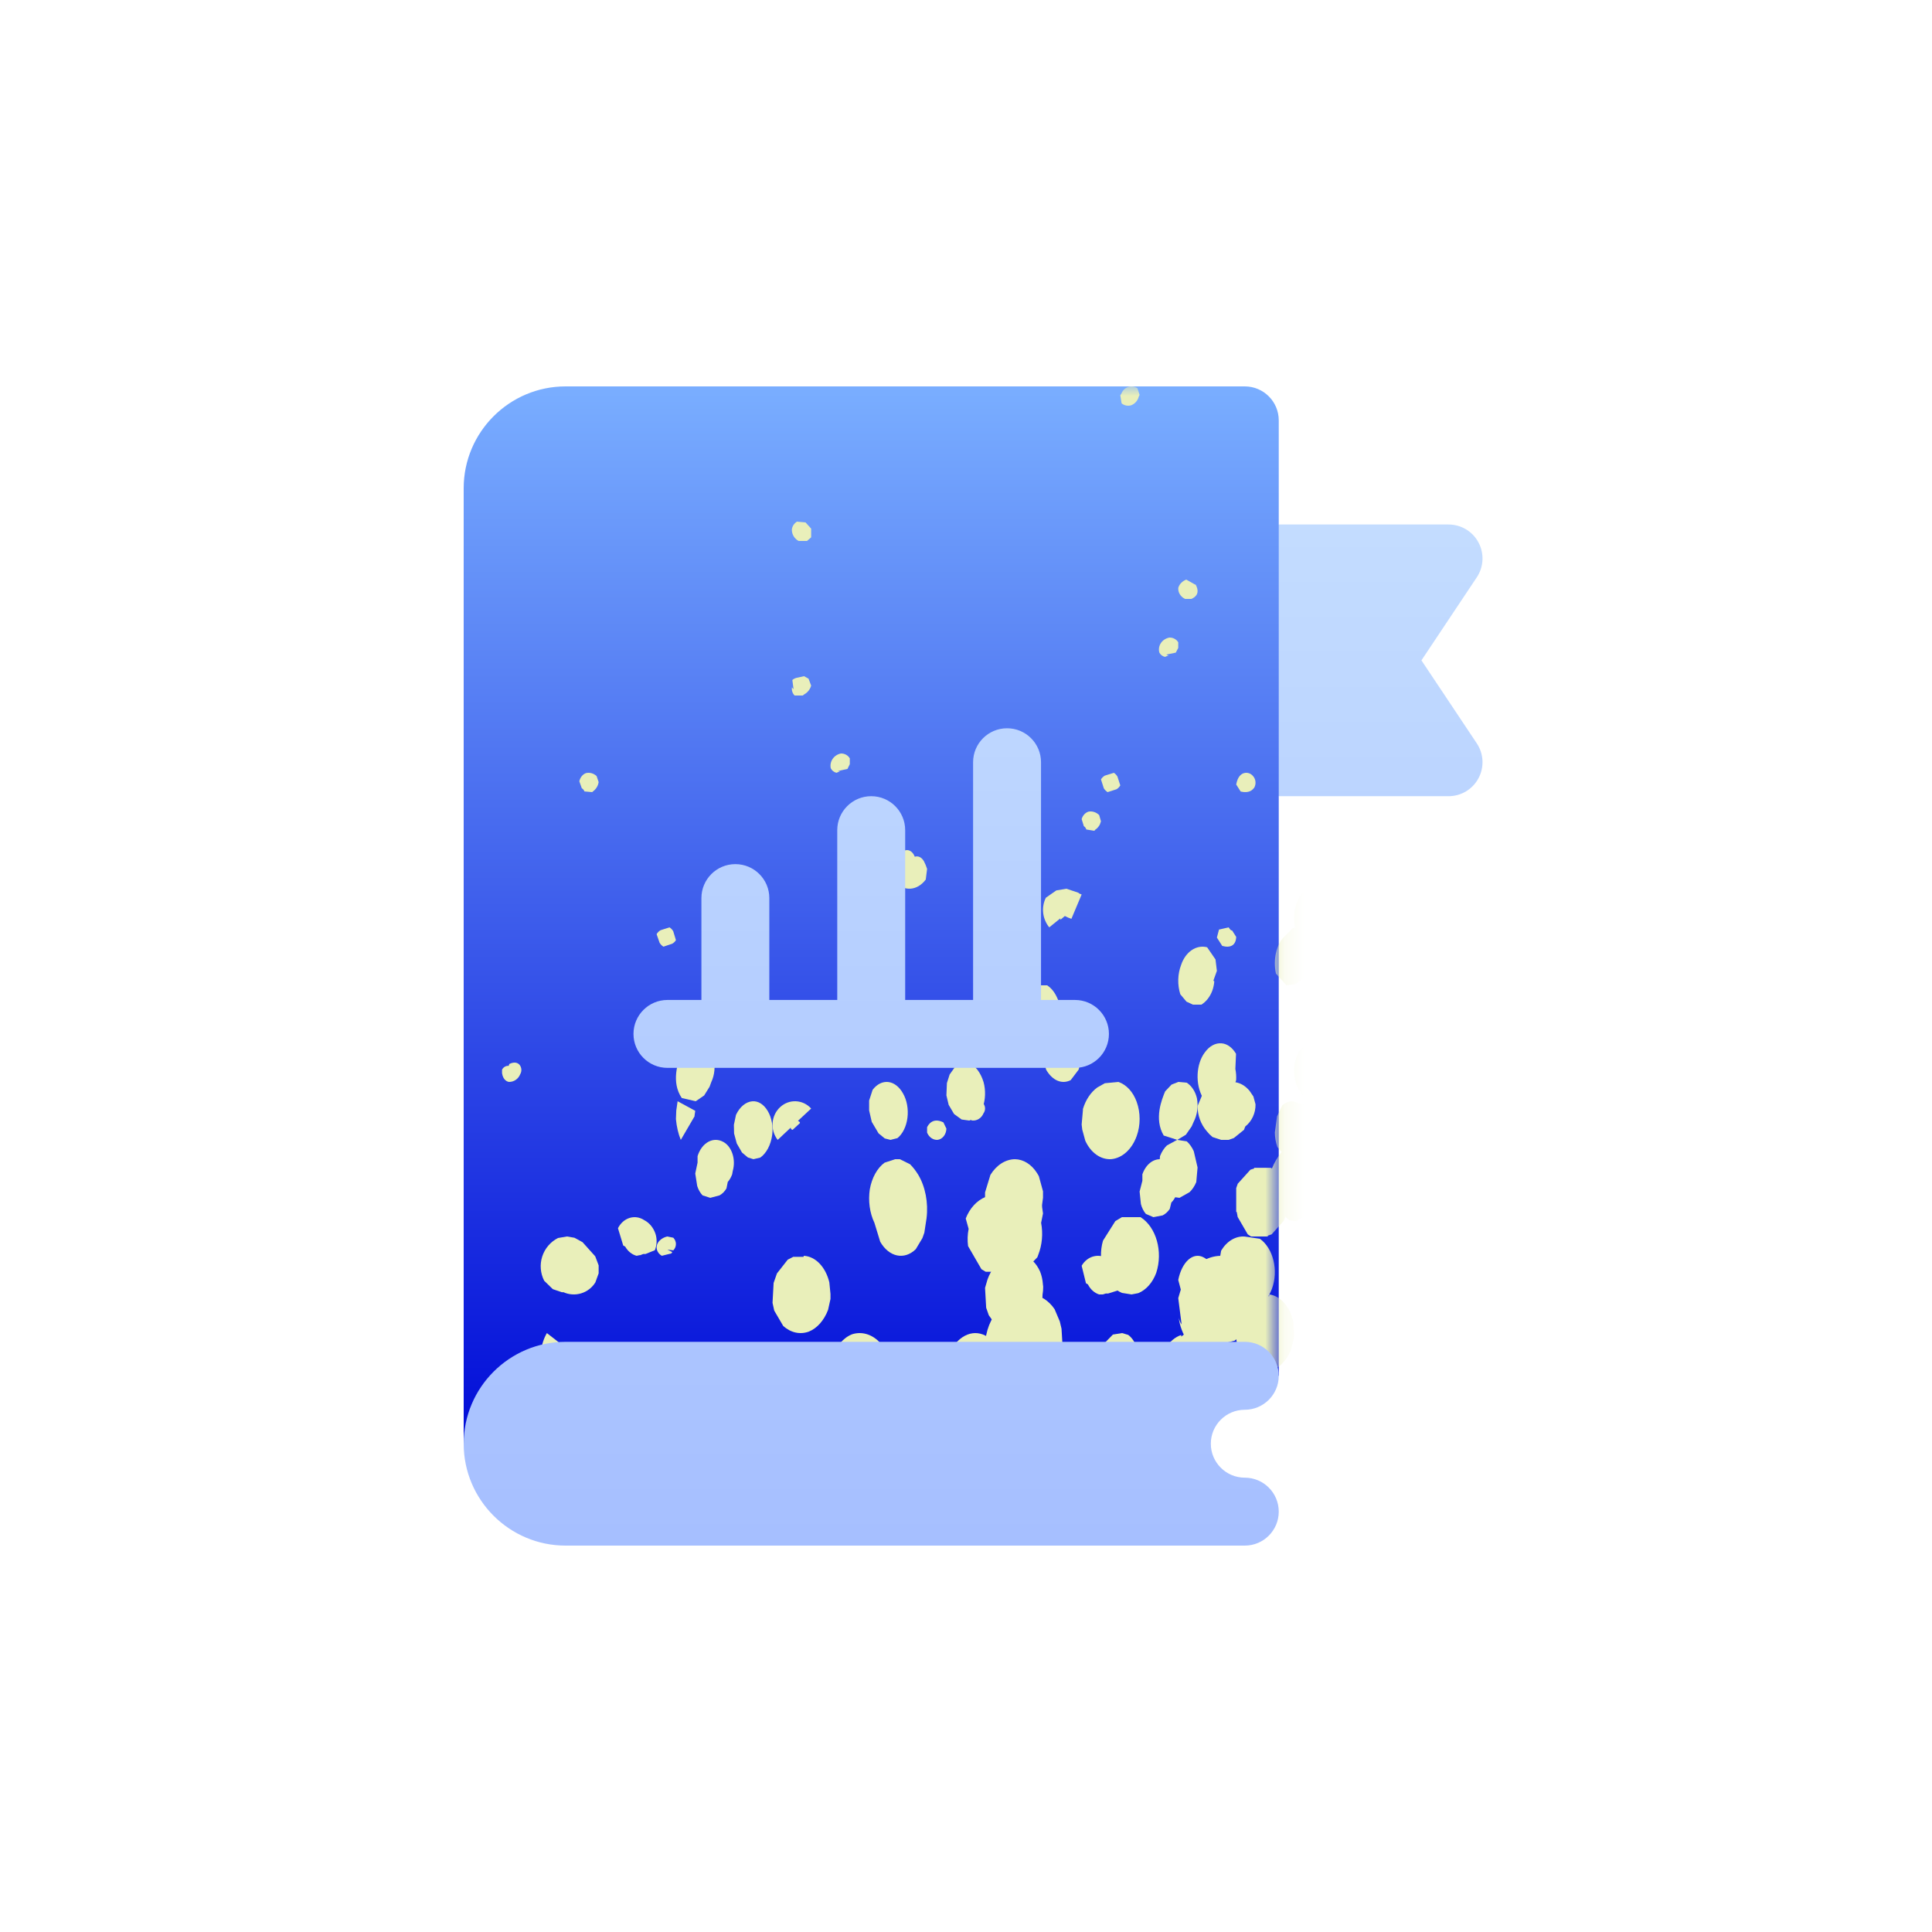 <?xml version="1.0" encoding="UTF-8"?>
<svg width="100px" height="100px" viewBox="0 0 100 100" version="1.1" xmlns="http://www.w3.org/2000/svg" xmlns:xlink="http://www.w3.org/1999/xlink">
    <title>Img/intro_4</title>
    <defs>
        <linearGradient x1="50%" y1="100%" x2="50%" y2="0.445%" id="linearGradient-1">
            <stop stop-color="#010CD8" offset="0%"></stop>
            <stop stop-color="#79ADFF" offset="100%"></stop>
        </linearGradient>
        <path d="M42.188,7.148 L42.188,1.758 C42.188,0.787 41.4,0 40.43,0 L5.273,0 C2.366,0 0,2.366 0,5.273 L0,54.727 L42.188,51.211 L42.188,21.211 L44.883,18.164 L44.883,9.727 L42.188,7.148 Z" id="path-2"></path>
        <filter id="filter-4">
            <feColorMatrix in="SourceGraphic" type="matrix" values="0 0 0 0 0.56 0 0 0 0 0.713 0 0 0 0 0.993 0 0 0 1 0"></feColorMatrix>
        </filter>
        <linearGradient x1="50%" y1="100%" x2="50%" y2="0%" id="linearGradient-5">
            <stop stop-color="#A6BFFF" offset="0%"></stop>
            <stop stop-color="#C3DCFF" offset="99.885%"></stop>
        </linearGradient>
    </defs>
    <g id="Img/intro_4" stroke="none" stroke-width="1" fill="none" fill-rule="evenodd">
        <g id="Group-2" transform="translate(24, 20)">
            <mask id="mask-3" fill="white">
                <use xlink:href="#path-2"></use>
            </mask>
            <use id="Path" fill="url(#linearGradient-1)" fill-rule="nonzero" xlink:href="#path-2"></use>
            <g filter="url(#filter-4)" id="Group">
                <g mask="url(#mask-3)">
                    <g transform="translate(-3, -5)" fill="#E9EFBA" fill-rule="nonzero">
                        <path d="M13.065,49.306 C12.909,49.545 12.991,49.848 13.255,50 L13.751,49.876 C13.764,49.852 13.78,49.828 13.798,49.806 L13.547,49.682 L13.852,49.718 C14.031,49.527 14.031,49.255 13.852,49.065 L13.54,49 C13.342,49.044 13.171,49.154 13.065,49.306 L13.065,49.306 Z" id="Shape-1046"></path>
                        <path d="M34.986,27.397 L35.099,27.761 C35.159,27.798 35.205,27.86 35.227,27.934 L35.627,28 C35.627,28 35.663,28 35.689,27.946 C35.789,27.881 35.872,27.787 35.93,27.672 C35.952,27.62 35.971,27.566 35.986,27.511 L35.894,27.188 C35.741,27.04 35.542,26.974 35.345,27.009 C35.177,27.059 35.042,27.205 34.986,27.397 Z" id="Shape-1048"></path>
                        <path d="M54.407,54 L54.776,53.898 L55.577,53.172 L55.635,53.055 C55.86,52.556 55.94,51.972 55.859,51.406 L55.986,50.926 L55.946,50.519 L55.623,49.625 C55.172,49.009 54.459,48.827 53.854,49.175 C53.549,49.305 53.277,49.533 53.064,49.836 C52.605,49.976 52.214,50.353 51.986,50.875 L52.107,51.42 C52.037,51.707 52.012,52.008 52.032,52.307 L52.672,53.557 L52.879,53.709 L53.456,53.789 L53.456,53.789 L54.407,54 Z" id="Shape-1055"></path>
                        <path d="M38.129,45.781 L38.129,45.826 L38.129,46.117 L37.986,46.674 L38.053,47.321 C38.104,47.519 38.193,47.695 38.31,47.832 L38.7,48 L39.176,47.909 C39.318,47.839 39.445,47.724 39.547,47.573 L39.628,47.243 C39.728,47.146 39.811,47.02 39.871,46.874 L39.914,46.687 L39.914,46.687 C40.102,46.097 39.91,45.411 39.481,45.141 C39.239,44.979 38.96,44.956 38.706,45.076 C38.452,45.196 38.244,45.45 38.129,45.781 Z" id="Shape-1059"></path>
                        <path d="M46.999,26.752 C47.047,26.871 47.151,26.963 47.281,27 L47.482,26.924 C47.437,26.923 47.392,26.91 47.355,26.885 L47.852,26.803 L47.986,26.567 L47.986,26.274 C47.907,26.111 47.738,26.005 47.55,26 C47.37,26.028 47.21,26.123 47.106,26.265 C47.002,26.407 46.964,26.582 46.999,26.752 L46.999,26.752 Z" id="Shape-1062"></path>
                        <path d="M29.387,42.155 C29.244,42.131 29.101,42.201 29.027,42.333 L28.986,42.524 C28.98,42.746 29.12,42.943 29.323,42.998 C29.571,43.02 29.805,42.871 29.903,42.629 C30.014,42.481 30.014,42.272 29.903,42.124 C29.828,42.026 29.671,41.939 29.387,42.056 L29.387,42.155 Z" id="Shape-1065"></path>
                        <path d="M46.239,39.403 L46.117,39.677 C45.88,40.301 45.971,41.093 46.334,41.559 C46.706,42.082 47.268,42.147 47.689,41.716 L47.824,41.49 L47.914,41.264 L47.977,40.977 C48.024,40.389 47.881,39.804 47.594,39.403 C47.328,39.047 46.962,38.916 46.618,39.054 L46.239,39.403 Z" id="Shape-1067"></path>
                        <path d="M44.687,52.091 L44.16,52.019 L43.864,52.149 L43.277,52.798 L43.088,53.278 L42.986,54.303 L43.055,54.711 L43.471,55.548 C43.835,55.932 44.298,56.081 44.744,55.957 C45.191,55.834 45.579,55.449 45.81,54.899 L45.958,54.341 L45.986,54.088 L45.954,53.479 C45.797,52.665 45.295,52.074 44.696,52 L44.687,52.091 Z" id="Shape-1068"></path>
                        <path d="M20.012,20.196 L20.074,20.671 C20.04,20.644 20.012,20.609 19.993,20.57 C19.966,20.727 20.018,20.888 20.13,21 L20.549,21 L20.624,20.943 C20.747,20.876 20.849,20.775 20.917,20.652 C20.946,20.6 20.969,20.545 20.986,20.487 L20.849,20.127 L20.618,20 L20.237,20.082 C20.154,20.102 20.077,20.141 20.012,20.196 L20.012,20.196 Z" id="Shape-1069"></path>
                        <path d="M51.5,43.138 L51.195,43.523 L51.037,43.954 L50.986,44.585 L51.078,45.092 L51.342,45.592 L51.719,45.915 L52.111,46 L52.432,45.892 L52.773,45.538 L52.839,45.385 C52.996,44.993 53.029,44.517 52.93,44.085 C52.804,43.58 52.538,43.183 52.202,43 L51.811,43 L51.5,43.138 Z" id="Shape-1070"></path>
                        <path d="M34.986,50.514 L35.209,51.421 L35.312,51.482 C35.436,51.733 35.642,51.919 35.887,52 L36.039,52 L36.083,52 L36.24,51.951 L36.36,51.951 L36.36,51.951 L36.865,51.793 C36.987,51.54 37.019,51.243 36.951,50.964 C36.868,50.64 36.672,50.366 36.409,50.203 C36.184,50.028 35.907,49.962 35.639,50.021 C35.371,50.079 35.135,50.257 34.986,50.514 L34.986,50.514 Z" id="Shape-1074"></path>
                        <path d="M39.638,41.139 L39.307,41.49 C39.133,41.914 38.723,42.907 39.233,43.775 L39.937,44 L40.379,43.735 L40.679,43.305 L40.778,43.079 C40.97,42.715 41.032,42.266 40.952,41.841 C40.871,41.495 40.681,41.205 40.426,41.04 L39.99,41 L39.638,41.139 Z" id="Shape-1075"></path>
                        <path d="M17.986,37.781 L17.935,37.263 C17.902,37.162 17.844,37.072 17.766,37 L17.251,37.051 C17.148,37.081 17.056,37.139 16.986,37.219 L17.03,37.737 C17.067,37.836 17.125,37.926 17.199,38 L17.721,37.949 C17.823,37.916 17.914,37.858 17.986,37.781 Z" id="Shape-1090"></path>
                        <path d="M49.998,12.328 C49.944,12.6 50.08,12.875 50.318,12.976 C50.6,13.066 50.897,12.895 50.986,12.59 L50.826,12.124 C50.625,11.99 50.379,11.963 50.158,12.051 L49.998,12.328 Z" id="Shape-1108"></path>
                        <path d="M41.986,33.528 L42.263,33.961 C42.703,34.082 42.968,33.92 42.986,33.494 L42.775,33.162 C42.697,33.162 42.667,33.101 42.595,33 L42.095,33.115 L41.986,33.528 Z" id="Shape-1122"></path>
                        <path d="M52.986,44.57 L52.986,44.052 L52.884,43.625 L52.661,43.206 C52.407,42.949 52.078,42.931 51.812,43.16 C51.9,43.139 51.99,43.158 52.071,43.213 L51.807,43.213 C51.557,43.071 51.279,43.091 51.038,43.267 C50.798,43.443 50.616,43.76 50.537,44.143 C50.299,44.356 50.119,44.688 50.029,45.081 C49.937,45.508 49.996,45.976 50.186,46.323 C50.306,46.542 50.473,46.691 50.659,46.742 C50.693,47.297 50.927,47.78 51.269,48 L51.807,47.924 L52.158,47.566 L52.361,47.215 C52.492,46.993 52.592,46.734 52.656,46.453 L52.712,45.98 L52.554,45.416 C52.758,45.216 52.91,44.918 52.986,44.57 L52.986,44.57 Z" id="Shape-1129"></path>
                        <path d="M36.18,54.492 L35.986,55.398 L36.075,56.102 L36.468,56.788 L36.891,57 L37.258,57 L37.546,56.822 L37.833,56.441 L37.949,56.017 C38.083,55.242 37.847,54.424 37.394,54.093 L37.08,54 L36.604,54.076 L36.206,54.483 L36.541,55.229 L36.541,55.229 L36.18,54.492 Z" id="Shape-1130"></path>
                        <path d="M31.327,50.312 L31.065,50.773 L31.029,50.914 C30.957,51.305 30.865,52.266 31.763,52.953 L32.195,53 L32.544,52.828 L32.934,52.125 C33.029,51.689 32.993,51.212 32.836,50.82 C32.637,50.368 32.319,50.068 31.964,50 L31.594,50.086 L31.327,50.312 Z" id="Shape-1133"></path>
                        <path d="M48.015,52.764 L47.986,53.379 L48.261,54.513 L48.204,54.569 C48.521,55.648 49.24,56.212 49.934,55.926 L50.408,55.503 L50.579,55.24 L50.872,54.441 L50.986,53.802 L50.901,52.445 L50.74,51.966 L50.1,51.167 C49.558,50.869 48.967,50.973 48.474,51.455 L48.015,52.764 Z" id="Shape-1137"></path>
                        <path d="M40.426,44.076 L39.927,44 L39.401,44.286 C39.254,44.426 39.131,44.616 39.042,44.84 L38.986,45.58 L39.182,46.378 C39.277,46.61 39.41,46.801 39.569,46.933 L40.051,47 L40.572,46.706 C40.712,46.574 40.831,46.396 40.919,46.185 L40.986,45.429 L40.79,44.588 C40.696,44.378 40.571,44.203 40.426,44.076 Z" id="Shape-1138"></path>
                        <path d="M50.171,38.032 L49.86,38.287 C49.443,38.424 49.113,38.808 48.986,39.305 L48.986,39.862 L49.125,40.3 L49.416,40.73 C49.808,41.065 50.327,41.09 50.74,40.794 L50.879,40.794 L51.296,40.682 L51.726,40.348 L51.931,39.839 C52.03,39.462 51.994,39.052 51.832,38.708 C51.635,38.312 51.294,38.049 50.912,38 L50.171,38.032 Z" id="Shape-1139"></path>
                        <path d="M26.986,43.346 L26.986,43.624 C27.088,43.866 27.3,44.013 27.527,43.999 C27.78,43.97 27.976,43.721 27.986,43.417 L27.829,43.093 C27.262,42.815 27.04,43.236 26.986,43.346 Z" id="Shape-1141"></path>
                        <path d="M41.564,52.5 L41.944,52.143 C42.018,51.724 41.993,51.27 41.875,50.884 C41.757,50.498 41.555,50.211 41.315,50.09 C40.767,49.781 40.178,50.295 39.986,51.25 L40.296,52.42 L40.331,52.42 C40.426,52.656 40.549,52.854 40.691,53 L41.361,52.884 C41.436,52.769 41.504,52.64 41.564,52.5 L41.564,52.5 Z" id="Shape-1142"></path>
                        <path d="M35.986,25.342 L36.134,25.805 C36.184,25.883 36.251,25.949 36.328,26 L36.791,25.852 C36.872,25.803 36.939,25.734 36.986,25.651 L36.838,25.195 C36.793,25.115 36.728,25.048 36.651,25 L36.181,25.148 C36.101,25.196 36.035,25.263 35.986,25.342 L35.986,25.342 Z" id="Shape-1143"></path>
                        <path d="M13.986,33.66 L13.846,33.2 C13.799,33.119 13.732,33.05 13.653,33 L13.193,33.147 C13.106,33.195 13.034,33.267 12.986,33.353 L13.139,33.793 C13.187,33.878 13.256,33.949 13.339,34 L13.793,33.847 C13.873,33.803 13.94,33.739 13.986,33.66 L13.986,33.66 Z" id="Shape-1148"></path>
                        <path d="M32.13,53.848 L32.777,53.082 L32.924,52.689 L32.986,51.592 L32.887,51.164 L32.365,50.316 C31.977,49.994 31.503,49.914 31.066,50.095 C30.643,50.285 30.298,50.697 30.111,51.233 L29.986,51.661 L30.044,52.689 L30.179,53.075 L30.701,53.814 L30.899,53.938 L31.77,54 L32.13,53.848 Z" id="Shape-1155"></path>
                        <path d="M8.986,25.439 L9.114,25.801 C9.175,25.834 9.224,25.891 9.251,25.964 L9.654,26 C9.671,25.977 9.692,25.958 9.716,25.946 C9.811,25.872 9.889,25.77 9.94,25.65 C9.961,25.596 9.976,25.539 9.986,25.481 L9.879,25.167 C9.723,25.025 9.521,24.969 9.328,25.016 C9.16,25.078 9.031,25.238 8.986,25.439 Z" id="Shape-1156"></path>
                        <path d="M8.046,57 L8.577,57 L8.986,56.812 L8.548,55.316 L8.548,55.263 C8.564,55.178 8.593,55.099 8.634,55.03 L7.306,54 C6.981,54.56 6.898,55.283 7.084,55.934 C7.264,56.448 7.615,56.837 8.046,57 L8.046,57 Z" id="Shape-1158"></path>
                        <path d="M48.151,52.316 C47.768,53.405 48.072,54.699 48.856,55.316 L49.088,55.355 L49.172,55.512 C49.635,55.96 50.227,56.11 50.783,55.919 L51.255,55.59 L51.487,55.339 L51.834,54.768 C52.201,53.675 51.885,52.394 51.1,51.791 L50.968,51.705 L50.879,51.462 C50.427,51.042 49.859,50.9 49.321,51.071 C48.807,51.23 48.376,51.688 48.151,52.316 L48.151,52.316 Z" id="Shape-1164"></path>
                        <path d="M28.342,54.684 L27.986,56.081 L27.986,56.676 L28.032,56.962 L28.032,56.962 C28.106,57.936 28.524,58.74 29.091,59 L29.687,59 L29.946,58.861 L29.946,58.861 L30.205,58.745 L30.39,58.568 L30.778,57.911 L30.834,57.741 C30.935,57.39 30.987,57.004 30.986,56.614 C30.986,56.614 30.986,56.46 30.986,56.398 L30.986,56.398 L30.986,55.942 L30.889,55.425 L30.376,54.398 C29.728,53.777 28.918,53.891 28.342,54.684 L28.342,54.684 Z" id="Shape-1165"></path>
                        <path d="M31.555,51 L31.924,50.869 L32.692,50.078 L32.738,49.955 C32.941,49.44 32.994,48.852 32.888,48.294 L32.986,47.807 L32.928,47.401 L32.565,46.545 C32.087,45.962 31.364,45.833 30.775,46.226 C30.476,46.378 30.215,46.628 30.019,46.951 C29.568,47.13 29.195,47.534 28.986,48.069 L29.136,48.606 C29.078,48.897 29.068,49.201 29.107,49.498 L29.8,50.695 L30.019,50.826 L30.597,50.826 L30.597,50.826 L31.555,51 Z" id="Shape-1166"></path>
                        <path d="M37.043,5.373 L36.986,5.457 L37.054,5.878 C37.192,5.99 37.372,6.027 37.54,5.98 C37.716,5.917 37.857,5.774 37.924,5.59 C37.924,5.547 37.964,5.493 37.986,5.439 L37.873,5.097 C37.732,4.999 37.557,4.974 37.397,5.027 C37.236,5.081 37.106,5.208 37.043,5.373 L37.043,5.373 Z" id="Shape-1168"></path>
                        <path d="M36.092,49.214 C35.936,49.743 35.953,50.335 36.138,50.847 C36.323,51.36 36.659,51.748 37.068,51.92 L37.568,52 L37.914,51.934 C38.32,51.771 38.658,51.391 38.845,50.886 C39.208,49.791 38.849,48.513 38.034,48 L37.068,48 L36.728,48.206 L36.092,49.214 Z" id="Shape-1170"></path>
                        <path d="M15.106,44.843 L15.106,44.888 L15.106,45.177 L14.986,45.742 L15.087,46.384 C15.146,46.576 15.242,46.744 15.365,46.872 L15.763,47 L16.243,46.872 C16.384,46.796 16.508,46.672 16.602,46.512 L16.669,46.178 C16.764,46.07 16.84,45.936 16.895,45.787 L16.928,45.607 L16.928,45.607 C17.097,45.017 16.884,44.354 16.449,44.111 C16.198,43.967 15.915,43.963 15.663,44.1 C15.41,44.238 15.21,44.506 15.106,44.843 L15.106,44.843 Z" id="Shape-1171"></path>
                        <path d="M22,24.766 C22.057,24.883 22.166,24.969 22.297,25 L22.5,24.909 C22.458,24.923 22.413,24.923 22.371,24.909 L22.865,24.799 L22.986,24.552 L22.986,24.253 C22.894,24.094 22.717,23.996 22.527,24 C22.351,24.035 22.197,24.135 22.098,24.278 C21.999,24.422 21.964,24.598 22,24.766 Z" id="Shape-1174"></path>
                        <path d="M5.329,40.167 C5.187,40.157 5.052,40.235 4.986,40.366 L4.986,40.553 C5.044,40.915 5.259,40.988 5.346,41 C5.6,41.004 5.83,40.846 5.926,40.602 C6.019,40.446 6.003,40.245 5.886,40.107 C5.799,40.016 5.642,39.938 5.363,40.071 L5.329,40.167 Z" id="Shape-1177"></path>
                        <path d="M24.894,55.146 L24.5,54.446 C24.101,54.049 23.592,53.908 23.109,54.06 C22.657,54.235 22.284,54.668 22.088,55.244 L21.986,55.591 L21.986,56.513 L22.078,56.866 L22.477,57.566 C22.875,57.96 23.384,58.095 23.863,57.933 C24.312,57.767 24.684,57.343 24.879,56.775 L24.986,56.408 L24.986,55.499 L24.894,55.146 Z" id="Shape-1178"></path>
                        <path d="M21.198,37.496 L21.086,37.778 C20.879,38.426 21.001,39.209 21.378,39.644 C21.773,40.119 22.329,40.119 22.724,39.644 L22.85,39.411 L22.926,39.178 L22.985,38.876 C23.004,38.283 22.837,37.712 22.536,37.338 C22.258,37.007 21.891,36.912 21.557,37.084 L21.198,37.496 Z" id="Shape-1179"></path>
                        <path d="M20.595,50.052 L20.061,50.052 L19.772,50.201 L19.214,50.913 L19.042,51.405 L18.986,52.435 L19.074,52.837 L19.54,53.633 C19.932,53.983 20.41,54.088 20.861,53.925 C21.29,53.755 21.652,53.348 21.861,52.798 L21.986,52.234 L21.986,51.975 L21.926,51.373 C21.733,50.574 21.205,50.027 20.6,50 L20.595,50.052 Z" id="Shape-1180"></path>
                        <path d="M28.444,40.207 L28.154,40.614 L28.012,41.059 L27.986,41.696 L28.103,42.187 L28.383,42.662 L28.775,42.946 L29.172,43 L29.482,42.862 L29.808,42.471 L29.869,42.309 C30.009,41.908 30.024,41.433 29.91,41.013 C29.763,40.524 29.483,40.154 29.141,40 L28.744,40 L28.444,40.207 Z" id="Shape-1182"></path>
                        <path d="M10.986,48.573 L11.258,49.467 L11.359,49.522 C11.495,49.764 11.707,49.936 11.951,50 L12.095,49.969 L12.137,49.969 L12.292,49.908 L12.409,49.908 L12.409,49.908 L12.894,49.712 C13.002,49.449 13.016,49.148 12.931,48.873 C12.827,48.551 12.613,48.291 12.34,48.151 C12.111,48.001 11.841,47.961 11.587,48.04 C11.333,48.119 11.117,48.311 10.986,48.573 Z" id="Shape-1185"></path>
                        <path d="M14.571,39.16 L14.252,39.539 C14.098,39.978 13.721,41.002 14.289,41.834 L15.011,42 L15.447,41.701 L15.728,41.248 L15.813,41.016 C15.992,40.638 16.034,40.184 15.93,39.765 C15.828,39.42 15.617,39.143 15.346,39 L14.905,39 L14.571,39.16 Z" id="Shape-1186"></path>
                        <path d="M48.648,45.138 L48.051,44.824 L47.913,44.689 C47.712,44.603 47.5,44.587 47.294,44.64 C47.239,44.528 47.178,44.423 47.111,44.326 L46.296,44 L45.962,44.08 L45.329,44.64 C45.131,44.879 44.963,45.164 44.835,45.482 L44.781,45.445 L43.913,45.445 L43.913,45.482 L43.721,45.544 L43.066,46.269 L42.986,46.497 L42.986,47.727 L43.013,47.727 L43.062,47.991 L43.583,48.889 L43.752,49 L44.621,49 L44.621,48.957 L44.821,48.889 L45.463,48.17 L45.53,47.979 L45.735,48.157 L46.069,48.213 L46.817,47.795 C46.943,47.916 47.083,48.005 47.231,48.059 C47.866,48.323 48.548,47.929 48.857,47.118 C49.087,46.461 49.004,45.677 48.648,45.138 L48.648,45.138 Z" id="Shape-1187"></path>
                        <path d="M30.081,33.887 C30.03,34.065 29.997,34.257 29.986,34.453 L30.015,34.881 C30.108,35.419 30.376,35.833 30.715,35.96 C31.107,36.092 31.515,35.893 31.796,35.432 L31.929,35.042 L31.986,34.675 L31.986,34.223 C31.849,33.548 31.474,33.069 31.034,33.007 C30.632,32.947 30.251,33.299 30.081,33.887 Z" id="Shape-1189"></path>
                        <path d="M41.481,34.031 C40.923,33.885 40.362,34.264 40.135,34.943 C39.952,35.418 39.937,35.973 40.093,36.464 L40.413,36.846 L40.748,37 L41.182,37 C41.429,36.85 41.629,36.595 41.749,36.276 C41.803,36.126 41.838,35.965 41.852,35.8 L41.806,35.754 L41.986,35.251 L41.914,34.661 L41.481,34.031 Z" id="Shape-1190"></path>
                        <path d="M39.007,18.774 C39.062,18.888 39.171,18.972 39.302,19 L39.497,18.918 C39.451,18.921 39.405,18.907 39.369,18.881 L39.859,18.78 L39.986,18.535 L39.986,18.245 C39.894,18.091 39.719,17.996 39.53,18 C39.349,18.033 39.189,18.134 39.09,18.281 C38.991,18.427 38.961,18.606 39.007,18.774 Z" id="Shape-1191"></path>
                        <path d="M37.227,59.836 L37.227,59.894 C37.856,60.174 38.555,59.885 38.935,59.19 L38.986,57.807 L38.986,57.807 C38.984,57.082 38.642,56.429 38.116,56.145 C37.59,55.861 36.982,56.002 36.569,56.502 L36.409,56.92 C36.295,57.067 36.199,57.237 36.127,57.422 C35.815,58.236 36.037,59.217 36.641,59.699 L37.227,59.836 Z" id="Shape-1192"></path>
                        <path d="M34.198,31 L33.675,31.088 L33.132,31.467 C32.887,31.97 32.954,32.557 33.308,33 L33.886,32.533 C33.883,32.558 33.883,32.584 33.886,32.609 L34.117,32.413 C34.225,32.471 34.339,32.52 34.456,32.558 L34.721,31.927 L34.721,31.927 L34.986,31.297 C34.871,31.259 34.864,31.252 34.816,31.208 L34.198,31 Z" id="Shape-1193"></path>
                        <path d="M33.723,36.657 L33.723,36.657 C33.596,36.364 33.413,36.136 33.198,36 L32.83,36 L32.535,36.117 L32.225,36.422 L32.104,36.719 C31.976,37.088 31.951,37.518 32.036,37.914 C32.121,38.31 32.308,38.639 32.556,38.829 C33.058,39.21 33.673,38.934 33.949,38.204 L33.986,37.485 L33.849,36.946 L33.723,36.657 Z" id="Shape-1195"></path>
                        <path d="M36.186,41.068 L35.798,41.286 C35.46,41.531 35.196,41.925 35.052,42.401 C35.051,42.421 35.051,42.441 35.052,42.462 L34.986,43.203 L35.017,43.468 L35.175,44.046 C35.459,44.668 35.976,45.034 36.523,44.998 C37.09,44.942 37.591,44.485 37.835,43.801 C38.037,43.242 38.037,42.592 37.835,42.033 C37.65,41.518 37.302,41.139 36.885,41 L36.186,41.068 Z" id="Shape-1197"></path>
                        <path d="M43.608,52.938 L44.181,52.671 C44.459,52.432 44.685,52.1 44.837,51.706 C45.183,50.76 44.907,49.616 44.212,49.119 L43.423,49.003 L43.423,49.003 C42.953,48.97 42.499,49.243 42.205,49.735 L41.989,51.001 L41.989,51.001 C41.957,51.644 42.162,52.268 42.537,52.671 L43.305,53 L43.608,52.938 Z" id="Shape-1213"></path>
                        <path d="M49.14,30.581 L48.986,31.15 L49.009,31.635 L49.036,31.706 C49.036,32.133 49.131,32.715 49.802,33 L50.143,33 L50.406,32.845 L50.66,32.502 L50.95,31.642 L50.986,31.17 L50.923,30.794 L50.746,30.4 C50.518,30.113 50.219,29.971 49.916,30.005 C49.613,30.039 49.333,30.247 49.14,30.581 L49.14,30.581 Z" id="Shape-1221"></path>
                        <path d="M19.253,44 L19.929,43.365 C19.929,43.406 19.929,43.457 20.024,43.482 L20.406,43.13 C20.406,43.055 20.342,43.047 20.303,43.013 L20.986,42.378 C20.554,41.902 19.842,41.872 19.375,42.309 C18.908,42.746 18.854,43.494 19.253,44 L19.253,44 Z" id="Shape-1223"></path>
                        <path d="M39.986,52.191 L40.16,53.553 C40.091,53.452 40.04,53.334 40.01,53.206 C40.069,53.646 40.225,54.057 40.459,54.392 C40.548,54.521 40.648,54.638 40.758,54.739 L41.419,55 L41.713,55 L42.374,54.666 L42.533,54.483 L42.909,54.392 C43.304,54.092 43.573,53.586 43.642,53.012 L43.642,53.012 C43.947,52.515 44.057,51.871 43.941,51.26 L43.285,50.318 L43.15,50.251 L43.15,50.251 C42.574,49.926 41.916,49.916 41.333,50.225 C40.751,50.534 40.296,51.133 40.078,51.881 L39.986,52.191 Z" id="Shape-1228"></path>
                        <path d="M25.304,30.626 C25.788,31.16 26.467,31.118 26.917,30.526 L26.986,29.975 C26.942,29.833 26.886,29.698 26.82,29.574 C26.706,29.374 26.524,29.285 26.349,29.344 C26.236,29.045 25.985,28.919 25.768,29.054 L25.498,29.354 C25.295,29.372 25.108,29.519 24.986,29.755 L25.104,30.485 L25.304,30.626 Z" id="Shape-1229"></path>
                        <path d="M42.593,41.79 L42.776,41.546 L42.982,40.908 C42.994,40.714 42.98,40.518 42.942,40.331 L42.977,39.545 C42.786,39.22 42.517,39.025 42.231,39.003 C41.911,38.974 41.597,39.144 41.36,39.475 C41.143,39.761 41.009,40.166 40.989,40.603 C40.968,41.039 41.063,41.469 41.251,41.799 L41.744,41.843 C41.836,41.916 41.935,41.969 42.037,42 L42.593,41.79 Z" id="Shape-1230"></path>
                        <path d="M45.38,42.202 L45.099,42.781 L44.986,43.622 C44.99,43.883 45.034,44.139 45.116,44.37 L45.516,44.832 L46.045,45 C46.226,45.004 46.404,44.941 46.564,44.815 L46.873,44.218 L46.986,43.378 C46.988,43.111 46.943,42.847 46.856,42.613 L46.468,42.168 L45.904,42 C45.721,41.998 45.54,42.068 45.38,42.202 L45.38,42.202 Z" id="Shape-1231"></path>
                        <path d="M40.402,15 C40.197,15.079 40.045,15.234 39.989,15.422 C39.965,15.657 40.1,15.882 40.335,16 L40.668,16 C40.902,15.896 41.128,15.688 40.875,15.237 C40.879,15.246 40.879,15.257 40.875,15.266 L40.402,15 Z" id="Shape-1232"></path>
                        <path d="M30.436,56.234 C31.055,57.124 32.085,57.256 32.823,56.539 L32.942,56.273 L33.079,56.273 C33.571,55.879 33.903,55.219 33.986,54.471 L33.944,53.773 L33.855,53.397 L33.586,52.763 C32.97,51.86 31.924,51.743 31.2,52.496 L31.087,52.622 L30.884,52.622 C30.412,53.001 30.091,53.634 30.007,54.353 C29.926,55.033 30.084,55.725 30.436,56.234 Z" id="Shape-1233"></path>
                        <path d="M16.02,57.096 L15.501,57.719 L15.335,57.831 C15.182,58.048 15.073,58.302 15.019,58.573 C14.909,58.599 14.801,58.637 14.697,58.686 L14.074,59.564 L13.986,60.003 L14.137,60.988 C14.232,61.322 14.377,61.633 14.567,61.908 L14.515,61.968 L14.126,63.03 L14.157,63.03 L14.116,63.291 L14.386,64.359 L14.531,64.543 L15.325,64.929 L15.465,64.994 L15.465,64.958 L15.693,65 L16.627,64.691 L16.788,64.525 L17.183,63.463 L17.151,63.463 L17.188,63.19 L16.918,62.134 L16.799,61.979 L17.027,61.795 L17.219,61.404 L17.219,60.33 C17.367,60.218 17.498,60.079 17.608,59.92 C18.112,59.234 18.112,58.233 17.608,57.547 C17.204,57.049 16.581,56.872 16.02,57.096 L16.02,57.096 Z" id="Shape-1241"></path>
                        <path d="M1.336,38.95 L1.658,39 C1.819,38.921 1.938,38.771 1.981,38.591 C2.001,38.462 1.963,38.33 1.879,38.232 L1.879,38.232 C1.746,38.092 1.567,38.01 1.379,38.003 C1.237,37.988 1.096,38.032 0.986,38.126 L0.986,38.507 L1.336,38.95 Z" id="Shape-1250"></path>
                        <path d="M17.097,34 L17.567,33.906 C17.556,33.939 17.538,33.966 17.516,33.984 L17.589,33.984 C17.735,33.994 17.873,33.896 17.952,33.727 C18.009,33.542 17.994,33.33 17.912,33.164 L17.567,33 C17.408,33.047 17.114,33.133 17.001,33.469 C16.963,33.657 16.999,33.859 17.097,34 L17.097,34 Z" id="Shape-1252"></path>
                        <path d="M33.007,39.82 L33.146,40.363 C33.467,40.928 33.965,41.14 34.419,40.907 L34.831,40.363 L34.986,39.746 L34.929,38.922 L34.801,38.667 C34.59,38.255 34.278,38.011 33.945,38 C33.625,38.007 33.323,38.239 33.12,38.634 L32.986,39.276 L33.007,39.82 Z" id="Shape-1254"></path>
                        <path d="M30.057,38.161 L30.427,38.741 L30.836,38.947 L31.062,39 C31.238,39.002 31.41,38.944 31.565,38.832 L31.864,38.283 L31.98,37.566 C32.002,37.261 31.964,36.952 31.869,36.674 L31.67,36.354 L31.455,36.148 L31.167,36.011 C30.82,35.952 30.475,36.135 30.244,36.499 C29.987,36.976 29.917,37.598 30.057,38.161 Z" id="Shape-1255"></path>
                        <path d="M45.043,35.395 L45.591,36 L46.038,35.938 L46.346,35.744 C46.639,35.557 46.865,35.167 46.961,34.682 C47.026,34.224 46.964,33.744 46.793,33.364 L46.312,33 L45.918,33.039 L45.471,33.488 C45.064,33.878 44.885,34.676 45.043,35.395 Z" id="Shape-1256"></path>
                        <path d="M24.259,48.291 L24.559,49.271 C25.013,50.067 25.81,50.235 26.401,49.657 L26.744,49.084 L26.844,48.802 L26.958,48.056 C27.056,47.245 26.895,46.413 26.52,45.793 C26.397,45.594 26.258,45.415 26.106,45.262 L25.577,45 L25.335,45 L24.787,45.179 C24.406,45.457 24.127,45.96 24.021,46.559 C23.931,47.159 24.017,47.787 24.259,48.291 L24.259,48.291 Z" id="Shape-1257"></path>
                        <path d="M13.986,42.923 C14.022,43.318 14.109,43.689 14.238,44 L14.951,42.778 C14.951,42.778 14.951,42.778 14.951,42.735 L14.986,42.496 L14.073,42 L14.004,42.479 L13.986,42.923 Z" id="Shape-1258"></path>
                        <path d="M16.996,43.669 L17.135,44.185 L17.407,44.656 L17.71,44.91 L17.997,45 L18.349,44.918 C18.666,44.698 18.896,44.266 18.968,43.751 C19.026,43.307 18.941,42.847 18.741,42.51 C18.54,42.165 18.246,41.978 17.943,42.002 C17.604,42.03 17.292,42.288 17.095,42.705 L16.986,43.221 L16.996,43.669 Z" id="Shape-1260"></path>
                        <path d="M30.727,2 L30.83,2 L30.986,1.053 L30.816,0.596 C30.707,0.246 30.534,0.026 30.345,0 C30.201,0.018 30.069,0.183 29.986,0.447 L29.986,1.042 C30.137,1.643 30.421,2.011 30.727,2 Z" id="Shape-1262"></path>
                        <path d="M24.167,41.408 L23.986,41.964 L23.986,42.475 L24.122,43.068 L24.474,43.662 L24.795,43.925 L25.092,44 L25.449,43.91 C25.72,43.696 25.912,43.309 25.969,42.858 C26.026,42.407 25.941,41.942 25.74,41.596 C25.551,41.254 25.277,41.041 24.98,41.005 C24.684,40.97 24.391,41.115 24.167,41.408 Z" id="Shape-1263"></path>
                        <path d="M53.485,33.835 L53.485,33.835 L53.956,33.997 C54.033,33.503 53.959,32.979 53.756,32.594 C53.494,32.176 53.137,31.962 52.773,32.006 L52.627,32.006 L52.182,32.41 L51.986,32.968 L52.017,33.843 C52.702,35.386 53.352,35.018 53.623,34.791 L53.392,34.056 L53.485,33.835 Z" id="Shape-1264"></path>
                        <path d="M46.612,31.054 C46.354,31.226 46.153,31.548 46.054,31.948 C45.954,32.349 45.965,32.793 46.083,33.181 L46.38,33.747 L46.733,34 L46.969,33.235 L46.969,33.235 L47.437,32.821 L47.986,32.821 L47.986,32.355 L47.85,31.834 L47.568,31.344 L47.261,31.084 L46.969,31 L46.612,31.054 Z" id="Shape-1265"></path>
                        <path d="M50.583,51.556 L50.295,51.26 L49.59,51.106 L49.59,51.01 C48.894,50.917 48.244,51.507 48.028,52.43 L47.986,53.175 L48.028,53.483 L48.264,54.126 L48.519,54.531 L49.233,55 L49.558,55 L50.295,54.614 C50.723,54.118 50.975,53.389 50.986,52.616 L50.583,51.556 Z" id="Shape-1266"></path>
                        <path d="M32.986,46.995 L32.986,46.662 L32.771,45.877 L32.674,45.713 C32.388,45.265 31.972,45.005 31.532,45 C31.041,45.007 30.577,45.304 30.264,45.811 L29.986,46.721 L29.986,47.126 L30.318,48.225 C30.642,48.769 31.148,49.057 31.664,48.991 C32.198,48.882 32.655,48.423 32.884,47.767 L32.986,46.995 Z" id="Shape-1267"></path>
                        <path d="M27.95,57.575 L27.986,56.796 C27.928,56.375 27.786,55.981 27.574,55.654 C27.053,54.875 26.149,54.779 25.537,55.436 L25.155,56.327 L25.13,56.327 C24.926,56.878 24.94,57.522 25.166,58.057 L25.95,58.783 L25.95,58.783 C26.374,59.072 26.88,59.072 27.304,58.783 L27.813,57.991 L27.95,57.575 Z" id="Shape-1270"></path>
                        <path d="M43.217,25.97 C43.671,26.075 43.84,25.879 43.927,25.756 C44.026,25.565 43.999,25.33 43.858,25.17 C43.745,25.031 43.567,24.97 43.397,25.014 C43.248,25.053 43.061,25.19 42.986,25.606 L43.217,25.97 Z" id="Shape-1274"></path>
                        <path d="M41.468,43.557 C41.555,43.667 41.653,43.766 41.76,43.852 L42.206,44 L42.59,44 L42.864,43.904 L43.388,43.48 L43.455,43.307 C43.797,43.036 43.994,42.609 43.986,42.159 L43.876,41.754 L43.675,41.459 C43.248,40.952 42.681,40.856 41.901,41.215 L41.901,41.286 L41.614,41.337 L41.236,41.652 L40.986,42.248 C40.984,42.733 41.156,43.2 41.468,43.557 Z" id="Shape-1275"></path>
                        <path d="M20.333,13 L20.771,13 L20.986,12.812 L20.986,12.362 L20.694,12.04 L20.25,12 C20.102,12.091 20.005,12.241 19.986,12.409 C19.983,12.653 20.115,12.878 20.333,13 Z" id="Shape-1276"></path>
                        <path d="M1.059,24.883 L1.555,24.999 C1.662,25.004 1.768,24.979 1.861,24.926 L1.985,24.423 C1.991,24.319 1.966,24.215 1.912,24.125 L1.417,24.001 C1.307,23.995 1.199,24.021 1.103,24.074 L0.987,24.577 C0.982,24.683 1.008,24.789 1.059,24.883 L1.059,24.883 Z" id="Shape-1278"></path>
                        <path d="M7.167,51.291 L7.613,51.726 L8.078,51.884 L8.163,51.884 C8.763,52.155 9.469,51.938 9.816,51.377 L9.986,50.909 L9.986,50.495 L9.809,50.027 L9.153,49.296 L8.734,49.066 L8.347,49 L7.881,49.079 C7.494,49.276 7.2,49.621 7.066,50.036 C6.932,50.451 6.968,50.903 7.167,51.291 L7.167,51.291 Z" id="Shape-1280"></path>
                        <path d="M40.141,54.183 L40.141,54.099 C39.826,54.202 39.537,54.446 39.31,54.799 L38.986,56.04 L38.986,56.565 L39.138,57.243 L39.099,57.243 C39.172,57.607 39.293,57.943 39.453,58.233 C39.87,58.96 40.538,59.198 41.118,58.826 L41.752,57.715 L41.835,57.235 C42.103,56.365 42.009,55.33 41.595,54.609 L41.536,54.51 L40.715,54 L40.376,54 L40.141,54.183 Z" id="Shape-1282"></path>
                    </g>
                </g>
            </g>
        </g>
        <path d="M34.547,55.273 L55.641,55.273 C56.611,55.273 57.398,54.486 57.398,53.516 C57.398,52.545 56.611,51.758 55.641,51.758 L53.883,51.758 L53.883,39.453 C53.883,38.482 53.096,37.695 52.125,37.695 C51.154,37.695 50.367,38.482 50.367,39.453 L50.367,51.758 L46.852,51.758 L46.852,42.969 C46.852,41.998 46.065,41.211 45.094,41.211 C44.123,41.211 43.336,41.998 43.336,42.969 L43.336,51.758 L39.82,51.758 L39.82,46.484 C39.82,45.514 39.033,44.727 38.062,44.727 C37.092,44.727 36.305,45.514 36.305,46.484 L36.305,51.758 L34.547,51.758 C33.576,51.758 32.789,52.545 32.789,53.516 C32.789,54.486 33.576,55.273 34.547,55.273 Z M73.573,34.18 L76.439,29.881 C76.799,29.342 76.832,28.648 76.526,28.077 C76.221,27.505 75.625,27.148 74.977,27.148 L66.188,27.148 L66.188,41.211 L74.977,41.211 C75.625,41.211 76.221,40.854 76.526,40.283 C76.832,39.711 76.799,39.017 76.439,38.478 L73.573,34.18 Z M64.43,72.969 C65.4,72.969 66.188,72.182 66.188,71.211 C66.188,70.24 65.4,69.453 64.43,69.453 L29.273,69.453 C26.366,69.453 24,71.819 24,74.727 C24,77.634 26.366,80 29.273,80 L64.43,80 C65.4,80 66.188,79.213 66.188,78.242 C66.188,77.271 65.4,76.484 64.43,76.484 C63.46,76.484 62.672,75.696 62.672,74.727 C62.672,73.757 63.46,72.969 64.43,72.969 Z" id="Shape" fill="url(#linearGradient-5)" fill-rule="nonzero"></path>
    </g>
</svg>